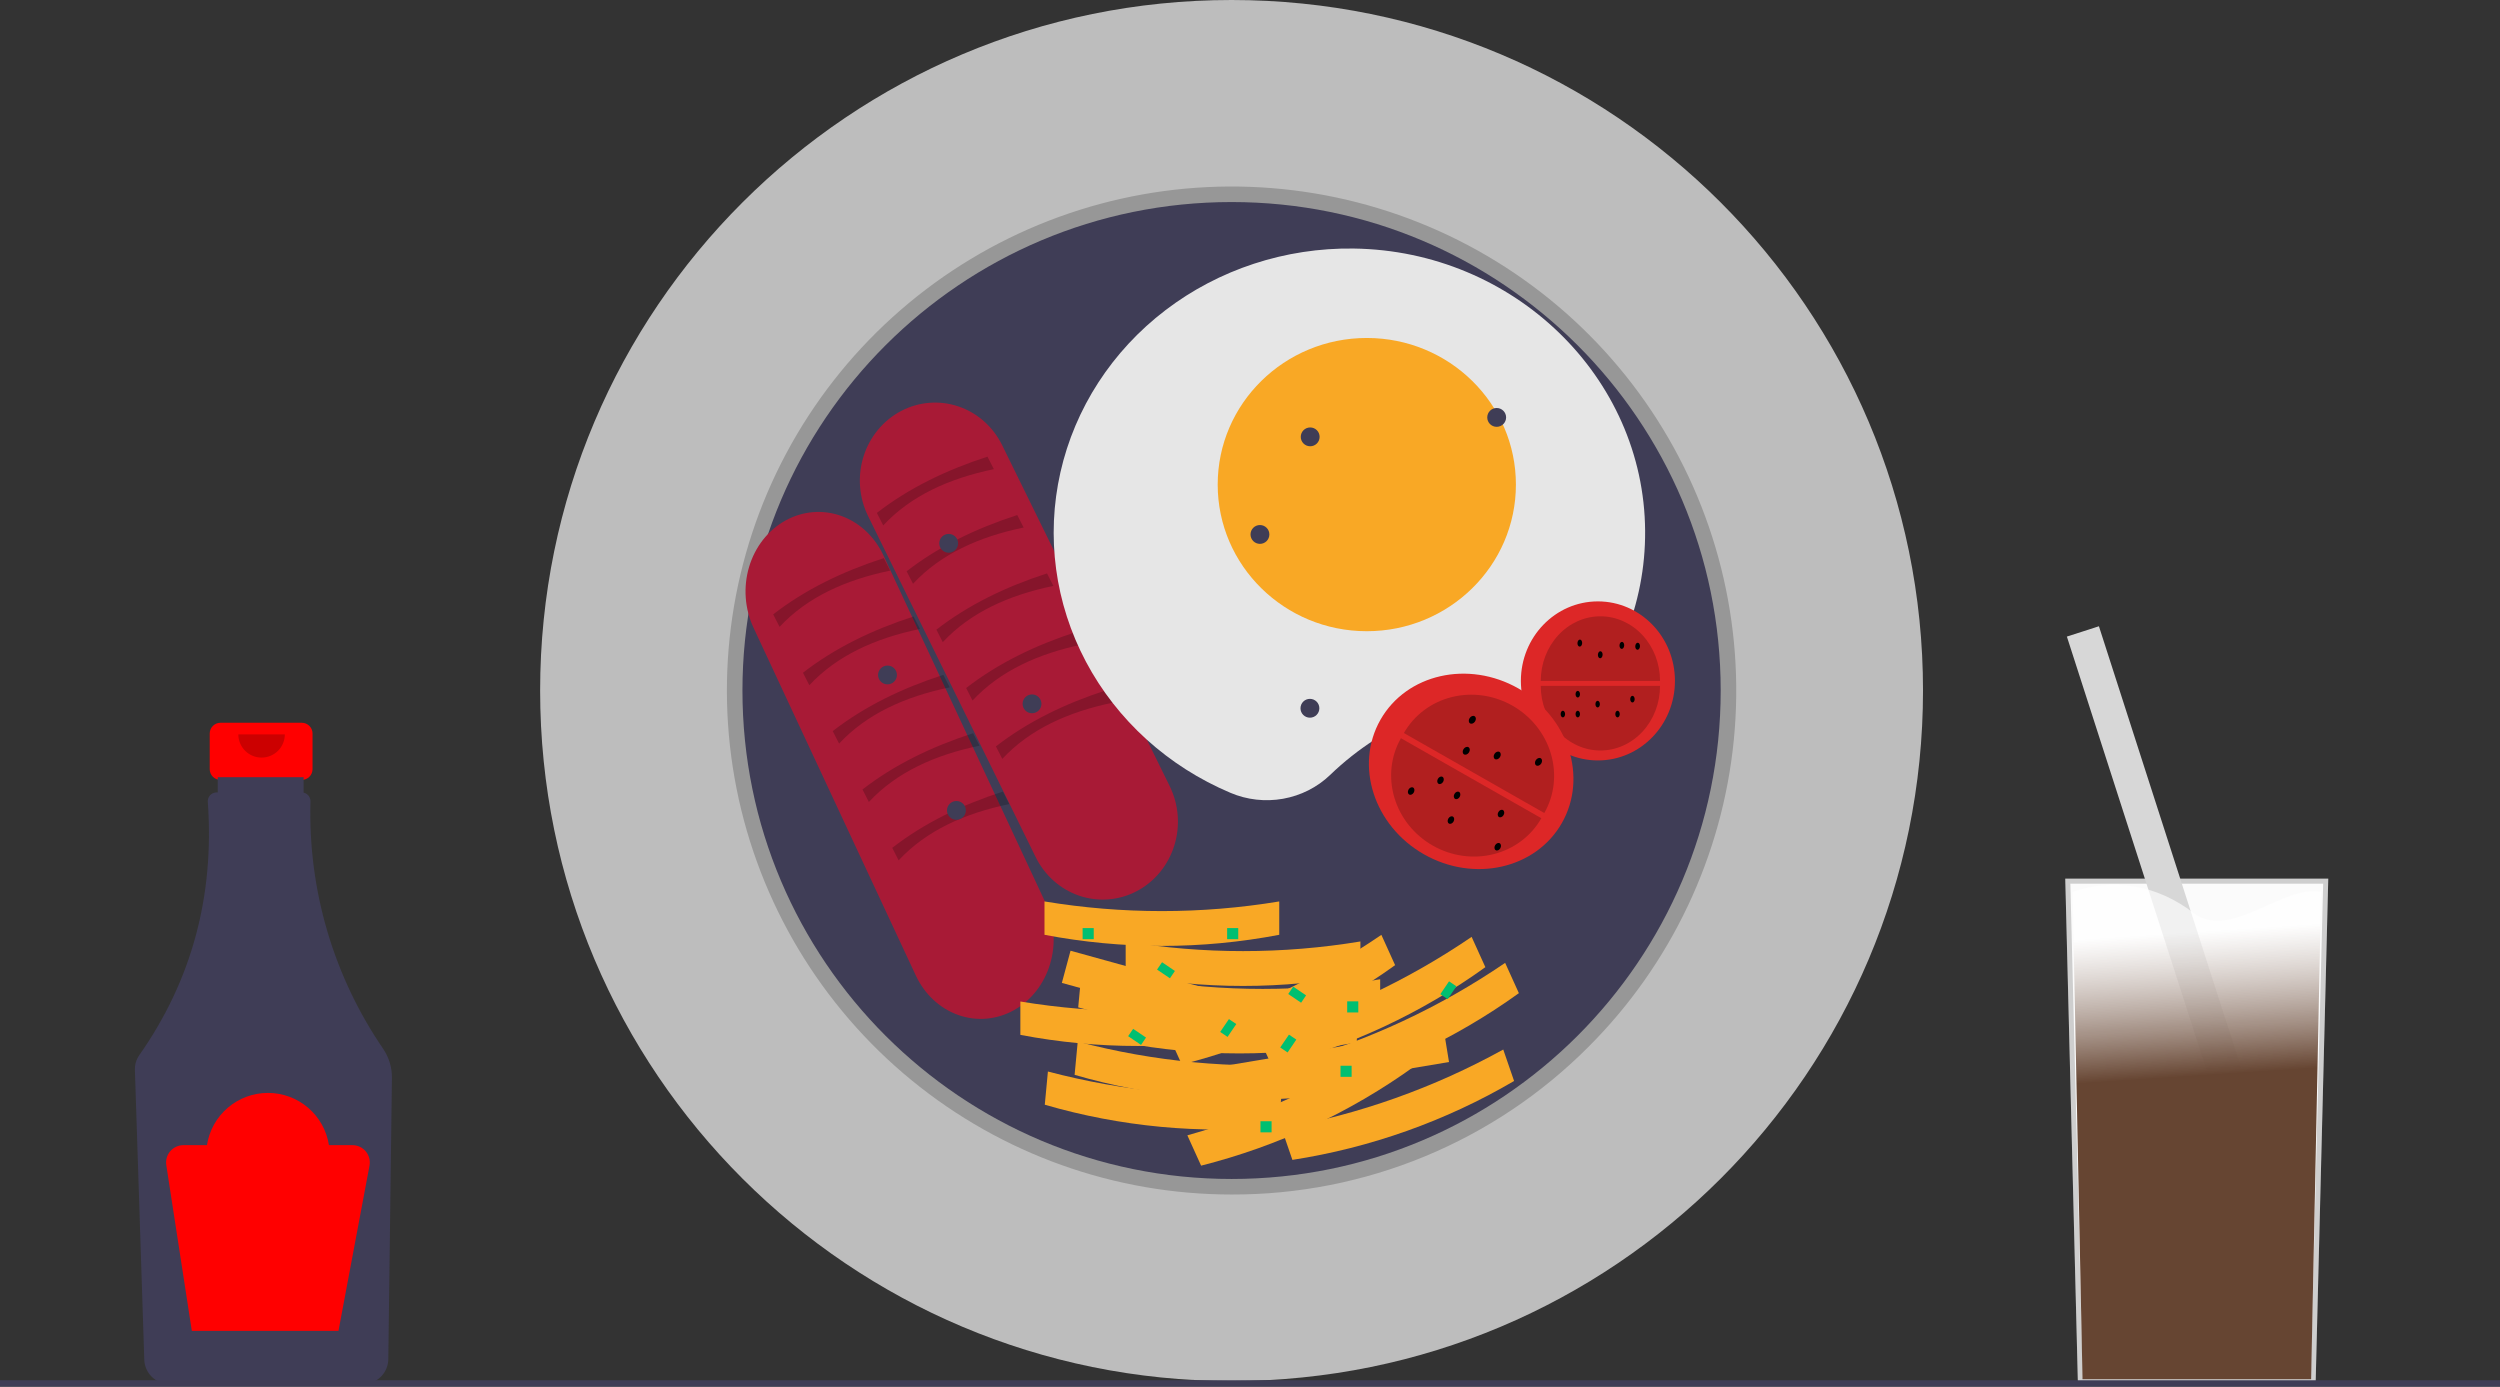 <svg width="503" height="279" viewBox="0 0 503 279" fill="none" xmlns="http://www.w3.org/2000/svg">
<rect x="0" y="0" width="503" height="279" fill="#333333" stroke="none"/>
<g clip-path="url(#clip0_5_77)">
<path d="M60.716 145.419H44.362C43.787 145.419 43.236 145.648 42.829 146.054C42.422 146.46 42.194 147.01 42.194 147.585V154.753C42.194 155.327 42.422 155.878 42.829 156.284C43.236 156.69 43.787 156.918 44.362 156.918H47.072V167.659H58.006V156.918H60.716C61.291 156.918 61.842 156.69 62.249 156.284C62.656 155.878 62.884 155.327 62.884 154.753V147.585C62.884 147.01 62.656 146.46 62.249 146.054C61.842 145.648 61.291 145.419 60.716 145.419Z" fill="#FF0000"/>
<path d="M77.096 211.025C67.08 196.39 61.96 178.964 62.469 161.244C62.478 160.835 62.345 160.436 62.093 160.114C61.84 159.792 61.484 159.567 61.085 159.477V156.379H43.813V159.434H43.575C43.332 159.434 43.091 159.485 42.867 159.582C42.644 159.68 42.444 159.822 42.278 160C42.112 160.179 41.985 160.389 41.905 160.619C41.824 160.849 41.792 161.092 41.81 161.335C43.171 180.277 38.576 197.264 28.026 212.296C27.419 213.159 27.109 214.197 27.142 215.251L29.031 273.592C29.076 274.893 29.623 276.126 30.557 277.035C31.491 277.943 32.741 278.456 34.045 278.466H73.11C74.429 278.455 75.691 277.931 76.629 277.004C77.566 276.078 78.103 274.822 78.127 273.506L78.855 216.862C78.877 214.783 78.263 212.747 77.096 211.025Z" fill="#3F3D56"/>
<path opacity="0.2" d="M57.307 147.755C57.307 148.994 56.814 150.182 55.937 151.058C55.059 151.935 53.87 152.427 52.629 152.427C51.388 152.427 50.199 151.935 49.321 151.058C48.444 150.182 47.951 148.994 47.951 147.755" fill="black"/>
<path d="M70.912 230.404H66.181C65.729 227.477 64.244 224.809 61.993 222.881C59.742 220.953 56.875 219.893 53.91 219.893C50.945 219.893 48.077 220.953 45.827 222.881C43.576 224.809 42.09 227.477 41.639 230.404H36.908C36.404 230.404 35.907 230.513 35.45 230.723C34.992 230.933 34.586 231.239 34.258 231.62C33.93 232.002 33.689 232.45 33.551 232.933C33.413 233.416 33.381 233.924 33.457 234.421L38.596 267.776H68.101L74.343 234.533C74.437 234.029 74.42 233.511 74.291 233.015C74.162 232.52 73.925 232.058 73.598 231.664C73.27 231.27 72.86 230.952 72.395 230.735C71.931 230.517 71.424 230.404 70.912 230.404Z" fill="#FF0000"/>
<path d="M468.445 176.791L467.311 222.083L465.905 278.248H418.072L416.425 212.444L415.532 176.791H468.445Z" fill="#FBFBFB"/>
<path d="M416.924 212.432L416.044 177.291H467.933L466.811 222.071L465.418 277.748H418.559L416.924 212.432L416.496 212.442L416.924 212.432Z" stroke="black" stroke-opacity="0.18"/>
<path d="M422.302 126.003L415.855 128.08L452.293 241.195L458.739 239.119L422.302 126.003Z" fill="#D7D7D7"/>
<path d="M467 179.445L465 277.5H419L417 179.445C421.064 178.005 425.32 177.636 429.503 178.362C433.685 179.087 437.704 180.891 441.309 183.661C448.846 189.284 459.323 177.874 467 179.445Z" fill="url(#paint0_linear_5_77)"/>
<path d="M247.792 277.862C324.625 277.862 386.91 215.66 386.91 138.931C386.91 62.201 324.625 0 247.792 0C170.96 0 108.675 62.201 108.675 138.931C108.675 215.66 170.96 277.862 247.792 277.862Z" fill="#BDBDBD"/>
<path opacity="0.2" d="M247.792 240.337C224.3 240.337 201.535 232.202 183.375 217.319C165.216 202.435 152.785 181.724 148.202 158.714C143.619 135.704 147.167 111.819 158.241 91.129C169.316 70.439 187.231 54.223 208.935 45.245C230.639 36.267 254.789 35.082 277.269 41.893C299.75 48.703 319.17 63.087 332.222 82.594C345.273 102.101 351.148 125.523 348.846 148.871C346.543 172.219 336.205 194.047 319.594 210.636C310.187 220.082 298.997 227.571 286.672 232.669C274.347 237.767 261.132 240.373 247.792 240.337ZM247.792 43.779C195.255 43.779 152.513 86.464 152.513 138.931C152.513 191.398 195.255 234.083 247.792 234.083C300.33 234.083 343.072 191.398 343.072 138.931C343.072 86.464 300.33 43.779 247.792 43.779Z" fill="black"/>
<path d="M247.792 237.21C302.143 237.21 346.203 193.209 346.203 138.931C346.203 84.653 302.143 40.652 247.792 40.652C193.441 40.652 149.381 84.653 149.381 138.931C149.381 193.209 193.441 237.21 247.792 237.21Z" fill="#3F3D56"/>
<path d="M174.656 103.825C173.751 101.989 173.205 99.986 173.047 97.93C172.89 95.875 173.125 93.807 173.74 91.846C174.354 89.885 175.335 88.069 176.627 86.501C177.919 84.933 179.497 83.644 181.27 82.709C183.043 81.773 184.976 81.209 186.96 81.048C188.943 80.887 190.938 81.133 192.83 81.772C194.722 82.41 196.473 83.429 197.985 84.77C199.497 86.11 200.738 87.747 201.639 89.585L235.344 158.175C236.249 160.011 236.795 162.014 236.953 164.07C237.11 166.125 236.875 168.193 236.26 170.154C235.646 172.115 234.665 173.931 233.373 175.499C232.081 177.067 230.503 178.356 228.73 179.291C226.957 180.227 225.024 180.791 223.04 180.952C221.057 181.113 219.062 180.867 217.17 180.228C215.278 179.59 213.527 178.571 212.015 177.23C210.503 175.89 209.262 174.253 208.361 172.415L174.656 103.825Z" fill="#A81A36"/>
<path opacity="0.2" d="M177.707 105.715L176.424 103.198C182.828 98.229 190.349 94.574 198.683 91.878L199.966 94.394C190.946 96.27 183.272 99.742 177.707 105.715Z" fill="black"/>
<path opacity="0.2" d="M183.696 117.458L182.413 114.942C188.817 109.972 196.337 106.318 204.672 103.622L205.955 106.138C196.935 108.014 189.26 111.486 183.696 117.458Z" fill="black"/>
<path opacity="0.2" d="M189.684 129.202L188.401 126.686C194.805 121.716 202.326 118.061 210.66 115.366L211.943 117.882C202.923 119.758 195.249 123.23 189.684 129.202Z" fill="black"/>
<path opacity="0.2" d="M195.673 140.946L194.39 138.429C200.794 133.46 208.314 129.805 216.649 127.109L217.932 129.626C208.912 131.502 201.237 134.973 195.673 140.946Z" fill="black"/>
<path opacity="0.2" d="M201.661 152.69L200.378 150.173C206.782 145.204 214.303 141.549 222.637 138.853L223.92 141.37C214.9 143.245 207.226 146.717 201.661 152.69Z" fill="black"/>
<path d="M151.604 126.287C150.727 124.414 150.198 122.37 150.046 120.273C149.894 118.176 150.122 116.067 150.717 114.066C151.312 112.065 152.263 110.212 153.515 108.612C154.767 107.013 156.295 105.698 158.013 104.743C159.731 103.789 161.605 103.213 163.526 103.049C165.448 102.885 167.381 103.136 169.214 103.787C171.047 104.438 172.744 105.478 174.209 106.845C175.674 108.213 176.877 109.882 177.75 111.758L210.409 181.741C212.17 185.524 212.483 189.915 211.279 193.949C210.074 197.984 207.452 201.331 203.987 203.257C200.522 205.182 196.498 205.528 192.8 204.218C189.102 202.908 186.031 200.05 184.263 196.271L151.604 126.287Z" fill="#A81A36"/>
<path opacity="0.2" d="M156.848 126.127L155.565 123.61C161.969 118.641 169.49 114.986 177.824 112.29L179.107 114.807C170.087 116.682 162.413 120.154 156.848 126.127Z" fill="black"/>
<path opacity="0.2" d="M162.837 137.87L161.553 135.354C167.958 130.384 175.478 126.73 183.813 124.034L185.096 126.55C176.075 128.426 168.401 131.898 162.837 137.87Z" fill="black"/>
<path opacity="0.2" d="M168.825 149.614L167.542 147.098C173.946 142.128 181.467 138.473 189.801 135.778L191.084 138.294C182.064 140.17 174.39 143.642 168.825 149.614Z" fill="black"/>
<path opacity="0.2" d="M174.814 161.358L173.53 158.841C179.935 153.872 187.455 150.217 195.79 147.521L197.073 150.038C188.052 151.914 180.378 155.385 174.814 161.358Z" fill="black"/>
<path opacity="0.2" d="M180.802 173.102L179.519 170.585C185.923 165.616 193.444 161.961 201.778 159.265L203.061 161.782C194.041 163.657 186.367 167.129 180.802 173.102Z" fill="black"/>
<path d="M309.711 139.156L309.818 139.156C313.472 139.186 317.051 138.156 320.087 136.202C323.124 134.248 325.477 131.46 326.839 128.202C329.641 121.397 331.053 114.137 330.998 106.819C330.808 75.845 304.579 50.434 272.342 50.006C258.613 49.821 245.24 54.203 234.49 62.409C223.739 70.616 216.273 82.141 213.358 95.032C210.442 107.922 212.255 121.385 218.49 133.138C224.726 144.891 235 154.211 247.57 159.517C250.892 160.931 254.581 161.346 258.153 160.71C261.725 160.073 265.014 158.415 267.587 155.951C273.108 150.62 279.672 146.391 286.901 143.508C294.131 140.626 301.883 139.146 309.711 139.156Z" fill="#E6E6E6"/>
<path d="M275 127C291.569 127 305 113.792 305 97.5C305 81.208 291.569 68 275 68C258.431 68 245 81.208 245 97.5C245 113.792 258.431 127 275 127Z" fill="#F9A825"/>
<path d="M253.5 109.426C254.548 109.426 255.397 108.577 255.397 107.531C255.397 106.485 254.548 105.636 253.5 105.636C252.452 105.636 251.603 106.485 251.603 107.531C251.603 108.577 252.452 109.426 253.5 109.426Z" fill="#3F3D56"/>
<path d="M190.875 111.212C191.922 111.212 192.772 110.364 192.772 109.318C192.772 108.272 191.922 107.423 190.875 107.423C189.827 107.423 188.977 108.272 188.977 109.318C188.977 110.364 189.827 111.212 190.875 111.212Z" fill="#3F3D56"/>
<path d="M263.61 89.791C264.658 89.791 265.507 88.943 265.507 87.897C265.507 86.85 264.658 86.002 263.61 86.002C262.563 86.002 261.713 86.85 261.713 87.897C261.713 88.943 262.563 89.791 263.61 89.791Z" fill="#3F3D56"/>
<path d="M263.556 144.399C264.604 144.399 265.454 143.551 265.454 142.505C265.454 141.458 264.604 140.61 263.556 140.61C262.509 140.61 261.659 141.458 261.659 142.505C261.659 143.551 262.509 144.399 263.556 144.399Z" fill="#3F3D56"/>
<path d="M301.132 85.878C302.179 85.878 303.029 85.03 303.029 83.984C303.029 82.938 302.179 82.089 301.132 82.089C300.084 82.089 299.235 82.938 299.235 83.984C299.235 85.03 300.084 85.878 301.132 85.878Z" fill="#3F3D56"/>
<path d="M178.565 137.698C179.613 137.698 180.462 136.85 180.462 135.804C180.462 134.757 179.613 133.909 178.565 133.909C177.517 133.909 176.668 134.757 176.668 135.804C176.668 136.85 177.517 137.698 178.565 137.698Z" fill="#3F3D56"/>
<path d="M192.432 164.948C193.48 164.948 194.329 164.1 194.329 163.054C194.329 162.007 193.48 161.159 192.432 161.159C191.384 161.159 190.535 162.007 190.535 163.054C190.535 164.1 191.384 164.948 192.432 164.948Z" fill="#3F3D56"/>
<path d="M321.5 153C330.06 153 337 145.837 337 137C337 128.163 330.06 121 321.5 121C312.94 121 306 128.163 306 137C306 145.837 312.94 153 321.5 153Z" fill="#DD2727"/>
<path opacity="0.2" d="M334 138C334 141.448 332.736 144.754 330.485 147.192C328.235 149.63 325.183 151 322 151C318.817 151 315.765 149.63 313.515 147.192C311.264 144.754 310 141.448 310 138" fill="black"/>
<path opacity="0.2" d="M310 137C310 133.552 311.264 130.246 313.515 127.808C315.765 125.37 318.817 124 322 124C325.183 124 328.235 125.37 330.485 127.808C332.736 130.246 334 133.552 334 137" fill="black"/>
<path d="M325.447 144.34C325.694 144.34 325.895 144.04 325.895 143.67C325.895 143.3 325.694 143 325.447 143C325.2 143 325 143.3 325 143.67C325 144.04 325.2 144.34 325.447 144.34Z" fill="black"/>
<path d="M321.447 142.34C321.694 142.34 321.895 142.04 321.895 141.67C321.895 141.3 321.694 141 321.447 141C321.2 141 321 141.3 321 141.67C321 142.04 321.2 142.34 321.447 142.34Z" fill="black"/>
<path d="M317.447 144.34C317.694 144.34 317.895 144.04 317.895 143.67C317.895 143.3 317.694 143 317.447 143C317.2 143 317 143.3 317 143.67C317 144.04 317.2 144.34 317.447 144.34Z" fill="black"/>
<path d="M314.447 144.34C314.694 144.34 314.895 144.04 314.895 143.67C314.895 143.3 314.694 143 314.447 143C314.2 143 314 143.3 314 143.67C314 144.04 314.2 144.34 314.447 144.34Z" fill="black"/>
<path d="M328.447 141.34C328.694 141.34 328.895 141.04 328.895 140.67C328.895 140.3 328.694 140 328.447 140C328.2 140 328 140.3 328 140.67C328 141.04 328.2 141.34 328.447 141.34Z" fill="black"/>
<path d="M317.447 140.34C317.694 140.34 317.895 140.04 317.895 139.67C317.895 139.3 317.694 139 317.447 139C317.2 139 317 139.3 317 139.67C317 140.04 317.2 140.34 317.447 140.34Z" fill="black"/>
<path d="M317.895 128.683C317.634 128.668 317.405 128.974 317.384 129.365C317.362 129.757 317.557 130.086 317.818 130.1C318.079 130.114 318.308 129.808 318.33 129.417C318.351 129.026 318.157 128.697 317.895 128.683Z" fill="black"/>
<path d="M322.01 131.028C321.749 131.014 321.52 131.319 321.498 131.711C321.477 132.102 321.671 132.431 321.933 132.445C322.194 132.459 322.423 132.154 322.444 131.762C322.466 131.371 322.271 131.042 322.01 131.028Z" fill="black"/>
<path d="M326.355 129.144C326.094 129.13 325.864 129.435 325.843 129.827C325.822 130.218 326.016 130.547 326.278 130.561C326.539 130.575 326.768 130.269 326.789 129.878C326.81 129.487 326.616 129.158 326.355 129.144Z" fill="black"/>
<path d="M329.527 129.317C329.266 129.302 329.037 129.608 329.015 129.999C328.994 130.391 329.189 130.72 329.45 130.734C329.711 130.748 329.94 130.442 329.961 130.051C329.983 129.66 329.788 129.331 329.527 129.317Z" fill="black"/>
<path d="M286.494 171.882C296.571 177.624 308.995 174.81 314.245 165.597C319.496 156.384 315.583 144.261 305.506 138.518C295.429 132.776 283.005 135.59 277.754 144.803C272.504 154.016 276.417 166.139 286.494 171.882Z" fill="#DD2727"/>
<path opacity="0.2" d="M310.12 164.627C308.072 168.222 304.619 170.822 300.521 171.854C296.424 172.886 292.017 172.267 288.271 170.132C284.524 167.997 281.745 164.522 280.545 160.47C279.344 156.419 279.82 152.123 281.869 148.529" fill="black"/>
<path opacity="0.2" d="M282.463 147.486C284.511 143.891 287.964 141.292 292.062 140.26C296.159 139.227 300.566 139.847 304.312 141.982C308.059 144.116 310.838 147.592 312.038 151.643C313.239 155.695 312.763 159.99 310.714 163.585" fill="black"/>
<path d="M300.944 171.064C301.234 171.229 301.648 171.051 301.868 170.665C302.088 170.279 302.031 169.832 301.74 169.666C301.449 169.501 301.035 169.679 300.815 170.065C300.595 170.451 300.653 170.898 300.944 171.064Z" fill="black"/>
<path d="M292.765 160.732C293.056 160.898 293.47 160.72 293.69 160.334C293.91 159.948 293.852 159.501 293.561 159.335C293.271 159.169 292.857 159.348 292.637 159.734C292.417 160.119 292.474 160.567 292.765 160.732Z" fill="black"/>
<path d="M291.527 165.697C291.817 165.863 292.231 165.685 292.451 165.299C292.671 164.913 292.614 164.466 292.323 164.3C292.032 164.134 291.618 164.313 291.398 164.699C291.178 165.084 291.236 165.532 291.527 165.697Z" fill="black"/>
<path d="M283.527 159.855C283.817 160.021 284.231 159.843 284.451 159.457C284.671 159.071 284.614 158.624 284.323 158.458C284.032 158.292 283.618 158.471 283.398 158.857C283.178 159.243 283.236 159.69 283.527 159.855Z" fill="black"/>
<path d="M301.599 164.385C301.89 164.551 302.304 164.373 302.524 163.987C302.744 163.601 302.686 163.154 302.395 162.988C302.105 162.822 301.691 163.001 301.471 163.387C301.251 163.772 301.308 164.22 301.599 164.385Z" fill="black"/>
<path d="M289.434 157.697C289.725 157.863 290.139 157.685 290.359 157.299C290.579 156.913 290.521 156.466 290.231 156.3C289.94 156.134 289.526 156.313 289.306 156.699C289.086 157.084 289.144 157.532 289.434 157.697Z" fill="black"/>
<path d="M296.698 144.11C296.399 143.92 295.948 144.085 295.69 144.479C295.433 144.873 295.466 145.346 295.766 145.536C296.065 145.726 296.516 145.561 296.773 145.167C297.031 144.774 296.997 144.301 296.698 144.11Z" fill="black"/>
<path d="M295.474 150.344C295.175 150.154 294.724 150.319 294.466 150.713C294.209 151.107 294.242 151.58 294.541 151.77C294.841 151.96 295.292 151.795 295.549 151.401C295.807 151.007 295.773 150.534 295.474 150.344Z" fill="black"/>
<path d="M301.708 151.294C301.409 151.104 300.958 151.269 300.7 151.663C300.443 152.057 300.476 152.53 300.776 152.72C301.075 152.91 301.526 152.745 301.783 152.351C302.041 151.958 302.007 151.484 301.708 151.294Z" fill="black"/>
<path d="M310.014 152.574C309.715 152.384 309.263 152.549 309.006 152.942C308.748 153.336 308.782 153.809 309.081 153.999C309.38 154.19 309.831 154.024 310.089 153.631C310.346 153.237 310.313 152.764 310.014 152.574Z" fill="black"/>
<path d="M207.641 143.506C208.689 143.506 209.538 142.657 209.538 141.611C209.538 140.565 208.689 139.717 207.641 139.717C206.593 139.717 205.744 140.565 205.744 141.611C205.744 142.657 206.593 143.506 207.641 143.506Z" fill="#3F3D56"/>
<path d="M259.208 210.378L213.646 197.76L215.392 191.286L260.953 203.904L259.208 210.378Z" fill="#F9A825"/>
<path d="M252.528 208.215C236.926 211.197 220.899 211.197 205.297 208.215V201.503C220.934 204.091 236.891 204.091 252.528 201.503V208.215Z" fill="#F9A825"/>
<path d="M257.384 188.081C241.782 191.064 225.755 191.064 210.152 188.081V181.369C225.79 183.958 241.747 183.958 257.384 181.369V188.081Z" fill="#F9A825"/>
<path d="M273.716 196.134C258.114 199.117 242.087 199.117 226.485 196.134V189.423C242.122 192.011 258.079 192.011 273.716 189.423V196.134Z" fill="#F9A825"/>
<path d="M277.689 203.74C262.087 206.723 246.06 206.723 230.457 203.74V197.029C246.095 199.617 262.052 199.617 277.689 197.029V203.74Z" fill="#F9A825"/>
<path d="M291.54 213.679L244.942 221.496L243.861 214.875L290.459 207.058L291.54 213.679Z" fill="#F9A825"/>
<path d="M284.579 214.54C271.66 223.84 257.099 230.622 241.662 234.529L238.897 228.431C254.2 224.152 268.697 217.4 281.814 208.441L284.579 214.54Z" fill="#F9A825"/>
<path d="M280.697 194.19C267.778 203.49 253.217 210.272 237.78 214.18L235.015 208.082C250.318 203.802 264.815 197.05 277.932 188.092L280.697 194.19Z" fill="#F9A825"/>
<path d="M298.855 194.595C285.936 203.896 271.376 210.677 255.938 214.585L253.173 208.487C268.476 204.208 282.973 197.455 296.09 188.497L298.855 194.595Z" fill="#F9A825"/>
<path d="M257.233 226.705C241.42 228.21 225.463 226.705 210.21 222.271L210.84 215.589C226.165 219.634 242.052 221.132 257.863 220.024L257.233 226.705Z" fill="#F9A825"/>
<path d="M263.958 207.116C248.144 208.621 232.188 207.116 216.935 202.682L217.565 196C232.89 200.045 248.777 201.543 264.588 200.435L263.958 207.116Z" fill="#F9A825"/>
<path d="M272.992 209.711C257.39 212.694 241.362 212.694 225.76 209.711V203C241.397 205.588 257.355 205.588 272.992 203V209.711Z" fill="#F9A825"/>
<path d="M263.233 220.693C247.42 222.198 231.463 220.693 216.21 216.259L216.84 209.577C232.165 213.622 248.052 215.12 263.863 214.012L263.233 220.693Z" fill="#F9A825"/>
<path d="M304.634 217.496C290.899 225.542 275.766 230.927 260.029 233.368L257.85 227.037C273.486 224.214 288.554 218.852 302.454 211.165L304.634 217.496Z" fill="#F9A825"/>
<path d="M305.598 199.825C292.679 209.125 278.119 215.907 262.681 219.815L259.917 213.717C275.219 209.438 289.716 202.685 302.834 193.727L305.598 199.825Z" fill="#F9A825"/>
<path d="M249.134 186.73H246.898V188.964H249.134V186.73Z" fill="#00BF71"/>
<path d="M255.844 225.595H253.608V227.829H255.844V225.595Z" fill="#00BF71"/>
<path d="M220.058 186.73H217.822V188.964H220.058V186.73Z" fill="#00BF71"/>
<path d="M271.948 214.427H269.711V216.661H271.948V214.427Z" fill="#00BF71"/>
<path d="M273.29 201.472H271.053V203.706H273.29V201.472Z" fill="#00BF71"/>
<path d="M236.394 195.356L233.803 193.601L232.798 195.079L235.39 196.835L236.394 195.356Z" fill="#00BF71"/>
<path d="M262.786 200.27L260.195 198.515L259.191 199.993L261.782 201.749L262.786 200.27Z" fill="#00BF71"/>
<path d="M230.579 208.758L227.988 207.002L226.983 208.481L229.574 210.237L230.579 208.758Z" fill="#00BF71"/>
<path d="M246.983 208.628L248.741 206.04L247.26 205.037L245.502 207.625L246.983 208.628Z" fill="#00BF71"/>
<path d="M259.06 211.755L260.818 209.167L259.338 208.164L257.58 210.752L259.06 211.755Z" fill="#00BF71"/>
<path d="M291.271 201.033L293.029 198.446L291.548 197.442L289.79 200.03L291.271 201.033Z" fill="#00BF71"/>
<path d="M503 277.712H-8V279H503V277.712Z" fill="#3F3D56"/>
</g>
<defs>
<linearGradient id="paint0_linear_5_77" x1="445.271" y1="267.816" x2="434.562" y2="105.394" gradientUnits="userSpaceOnUse">
<stop offset="0.316" stop-color="#664532"/>
<stop offset="0.494" stop-color="white" stop-opacity="0.64"/>
</linearGradient>
<clipPath id="clip0_5_77">
<rect width="511" height="279" fill="white" transform="translate(-8)"/>
</clipPath>
</defs>
</svg>
